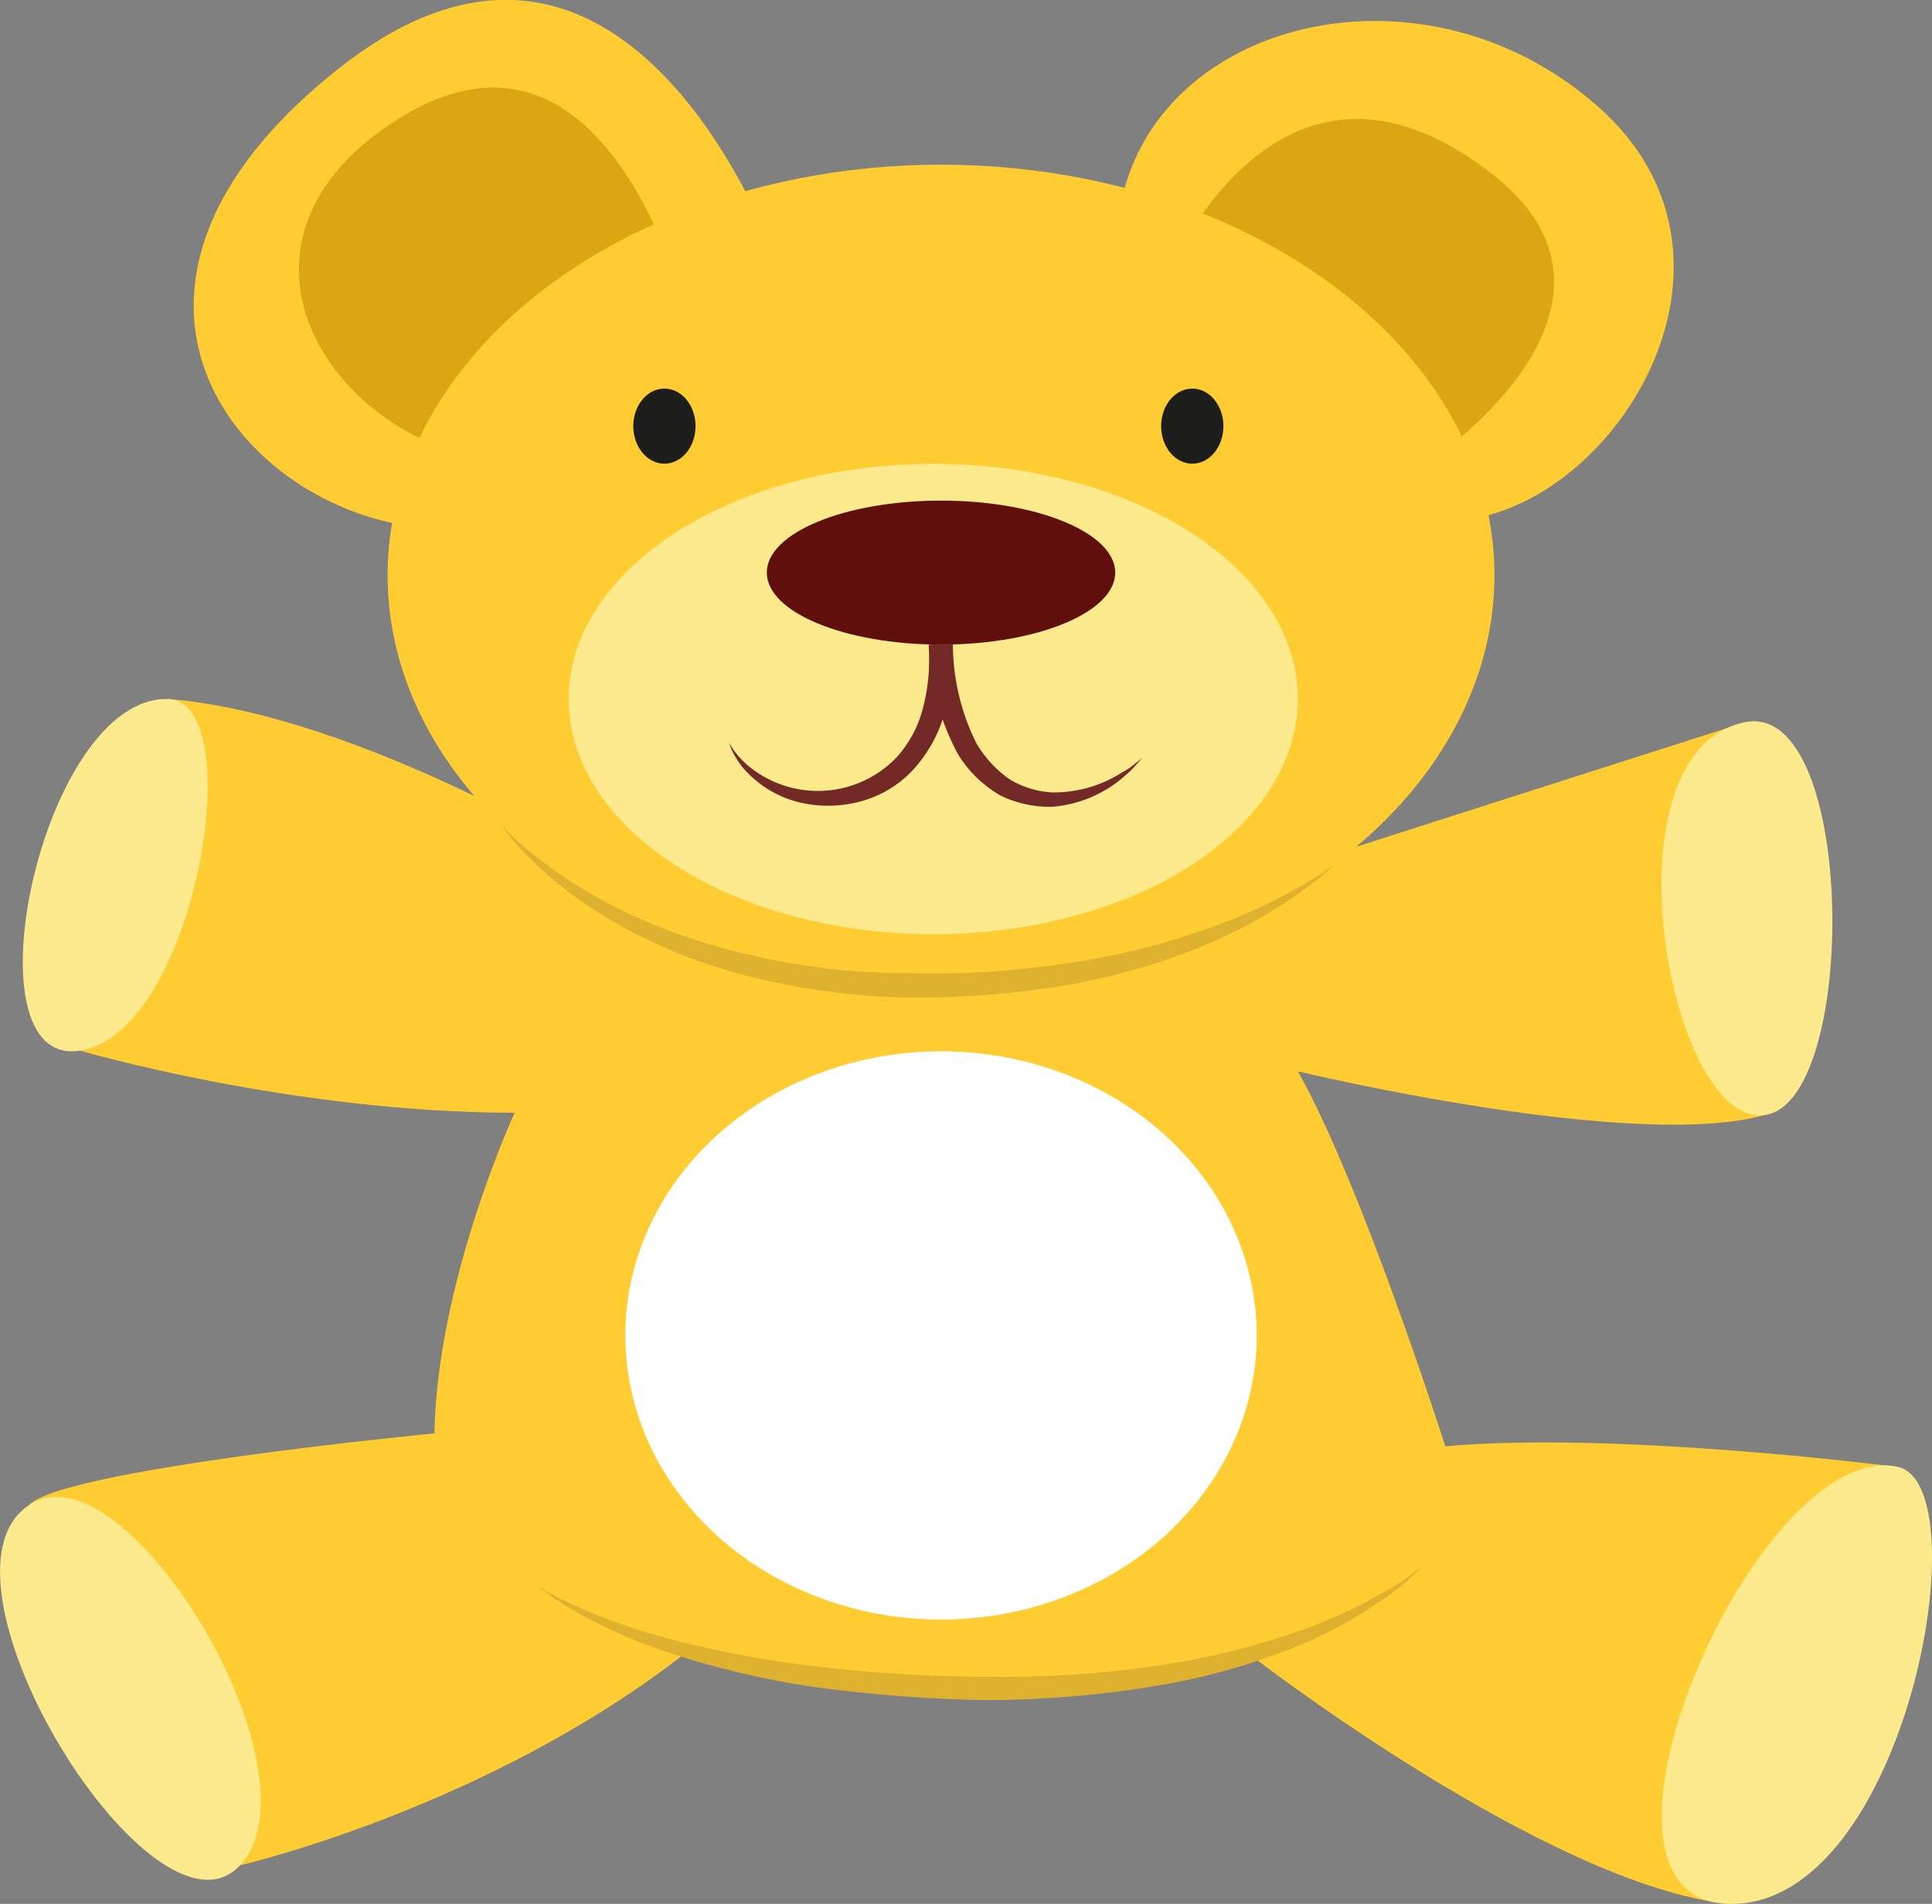 <svg xmlns="http://www.w3.org/2000/svg" width="186.77" height="184.07" viewBox="0 0 186.77 184.07">
  <rect x="0" y="0" width="186.77" height="184.07" fill="#808080" stroke="none"/>
  <defs>
    <style>
      .cls-1 {
        fill: #ffcc31;
      }

      .cls-2 {
        fill: #fff;
      }

      .cls-3 {
        fill: #fcea8c;
      }

      .cls-4 {
        fill: #deb12e;
      }

      .cls-5 {
        fill: #daa713;
      }

      .cls-6 {
        fill: #610f0c;
      }

      .cls-7 {
        fill: #732a27;
      }

      .cls-8 {
        fill: #1d1d1b;
      }
    </style>
  </defs>
  <title>Asset 9toys1</title>
  <g id="Layer_2" data-name="Layer 2">
    <g id="Objects">
      <g id="_Group_" data-name="&lt;Group&gt;">
        <g>
          <path id="_Path_" data-name="&lt;Path&gt;" class="cls-1" d="M59,84.07s-24-15-42.75-16.49l-8.5,34s20.5,6,42,6c0,0-7.5,16.25-7.75,31,0,0-36.5,3.5-39.25,7s20.5,34.75,20.5,34.75,23.81-5.5,43-20.5c0,0,31.72,7.75,54.72.25,0,0,28.75,22.25,46.25,24l16.25-42.25s-27-3.5-43.75-2c0,0-8.05-25.27-14.25-36.25,0,0,32.25,7.75,45,4.25l-1.75-38s-29.75,9.5-51.5,16.5S59,84.07,59,84.07Z"/>
          <ellipse id="_Path_2" data-name="&lt;Path&gt;" class="cls-2" cx="90.97" cy="129.11" rx="30.52" ry="27.47"/>
          <path id="_Path_3" data-name="&lt;Path&gt;" class="cls-3" d="M183.47,141.82c8.11,1.8.75,42.5-16.25,42.25S170,138.82,183.47,141.82Z"/>
          <path id="_Path_4" data-name="&lt;Path&gt;" class="cls-3" d="M168.72,69.82c10.82-2.12,11,37.1,1.75,38S154.72,72.56,168.72,69.82Z"/>
          <path id="_Path_5" data-name="&lt;Path&gt;" class="cls-3" d="M16.22,67.58c8,.16,2.75,32.24-8.5,34S4,67.33,16.22,67.58Z"/>
          <path id="_Path_6" data-name="&lt;Path&gt;" class="cls-3" d="M2.72,145.57c9.29-6.42,28.75,25.75,20.5,34.75S-7.78,152.82,2.72,145.57Z"/>
          <g id="_Group_2" data-name="&lt;Group&gt;">
            <path class="cls-4" d="M52,153.32a23.34,23.34,0,0,0,3.38,1.82,57.93,57.93,0,0,0,9.51,3.35,97.31,97.31,0,0,0,14,2.61,136.59,136.59,0,0,0,16.31,1,100,100,0,0,0,16.24-1,73.14,73.14,0,0,0,13.79-3.29,48.22,48.22,0,0,0,9.13-4.22,21,21,0,0,0,3.15-2.21,21.64,21.64,0,0,1-2.89,2.58,42.07,42.07,0,0,1-8.91,5.07A63.26,63.26,0,0,1,111.73,163a102.59,102.59,0,0,1-16.59,1.37,141.75,141.75,0,0,1-16.56-1.29,82.37,82.37,0,0,1-14.1-3.36,49.07,49.07,0,0,1-9.34-4.21A23,23,0,0,1,52,153.32Z"/>
          </g>
        </g>
        <g>
          <path id="_Path_7" data-name="&lt;Path&gt;" class="cls-1" d="M108,22.32c1.5-20,29-27.5,46.5-12s0,41-15.5,40S108,22.32,108,22.32Z"/>
          <path id="_Path_8" data-name="&lt;Path&gt;" class="cls-5" d="M112.24,27.86S123,0,144.47,17c16,12.68-5,29.42-18.5,34.12S112.24,27.86,112.24,27.86Z"/>
          <path id="_Path_9" data-name="&lt;Path&gt;" class="cls-1" d="M75.47,26.19S61.22-16,32.66,6.69C1.57,31.38,29.47,55.88,49,50.35S75.47,26.19,75.47,26.19Z"/>
          <path id="_Path_10" data-name="&lt;Path&gt;" class="cls-5" d="M66,29.32S58.2-2.06,37.47,12.17C18.73,25,34,45.32,51.72,44.82S66,29.32,66,29.32Z"/>
          <ellipse id="_Path_11" data-name="&lt;Path&gt;" class="cls-1" cx="90.97" cy="55.62" rx="53.5" ry="39.7"/>
          <ellipse id="_Path_12" data-name="&lt;Path&gt;" class="cls-3" cx="90.22" cy="67.58" rx="35.25" ry="22.74"/>
          <ellipse id="_Path_13" data-name="&lt;Path&gt;" class="cls-6" cx="90.97" cy="55.36" rx="16.84" ry="6.96"/>
          <g id="_Group_3" data-name="&lt;Group&gt;">
            <path class="cls-7" d="M70.47,71.82l.38.59a8.77,8.77,0,0,0,1.3,1.47,10.54,10.54,0,0,0,14.5-.63,11.22,11.22,0,0,0,2.49-4.49,18.1,18.1,0,0,0,.67-5.43v-1l2.31-.1a21.61,21.61,0,0,0,2.26,9.61,11.05,11.05,0,0,0,3.23,3.51,8.85,8.85,0,0,0,4.11,1.26,12.21,12.21,0,0,0,6.49-1.77c.36-.22.7-.4,1-.6l.66-.52.55-.44-.47.53-.58.63c-.23.24-.54.48-.86.77A12,12,0,0,1,101.73,78a10.92,10.92,0,0,1-5-1.08,11.63,11.63,0,0,1-4.12-4,23.77,23.77,0,0,1-2.83-10.55l2.31-.1,0,1.06a20.4,20.4,0,0,1-.92,6.09,13.41,13.41,0,0,1-3.11,5.23,10.74,10.74,0,0,1-4.94,2.85,12,12,0,0,1-5,.24,10.42,10.42,0,0,1-6.33-3.55,9,9,0,0,1-1.07-1.72Z"/>
          </g>
          <ellipse id="_Path_14" data-name="&lt;Path&gt;" class="cls-8" cx="64.23" cy="41.2" rx="3.01" ry="3.63"/>
          <ellipse id="_Path_15" data-name="&lt;Path&gt;" class="cls-8" cx="115.26" cy="41.2" rx="3.01" ry="3.63"/>
          <g id="_Group_4" data-name="&lt;Group&gt;">
            <path class="cls-4" d="M48.4,79.67a22,22,0,0,0,2.71,2.57,44.24,44.24,0,0,0,8.16,5.34,56.13,56.13,0,0,0,12.89,4.66,66.08,66.08,0,0,0,15.61,1.84,85.34,85.34,0,0,0,15.74-1,71.17,71.17,0,0,0,13.36-3.34,55.19,55.19,0,0,0,8.89-4.07,24.57,24.57,0,0,0,3.13-2A25.38,25.38,0,0,1,126,86.05,45.82,45.82,0,0,1,117.36,91a62.2,62.2,0,0,1-13.5,4.11,88.24,88.24,0,0,1-16.13,1.34A68.32,68.32,0,0,1,71.66,94.2a51,51,0,0,1-13-5.48,38.31,38.31,0,0,1-7.83-6.15A22.35,22.35,0,0,1,48.4,79.67Z"/>
          </g>
        </g>
      </g>
    </g>
  </g>
</svg>
